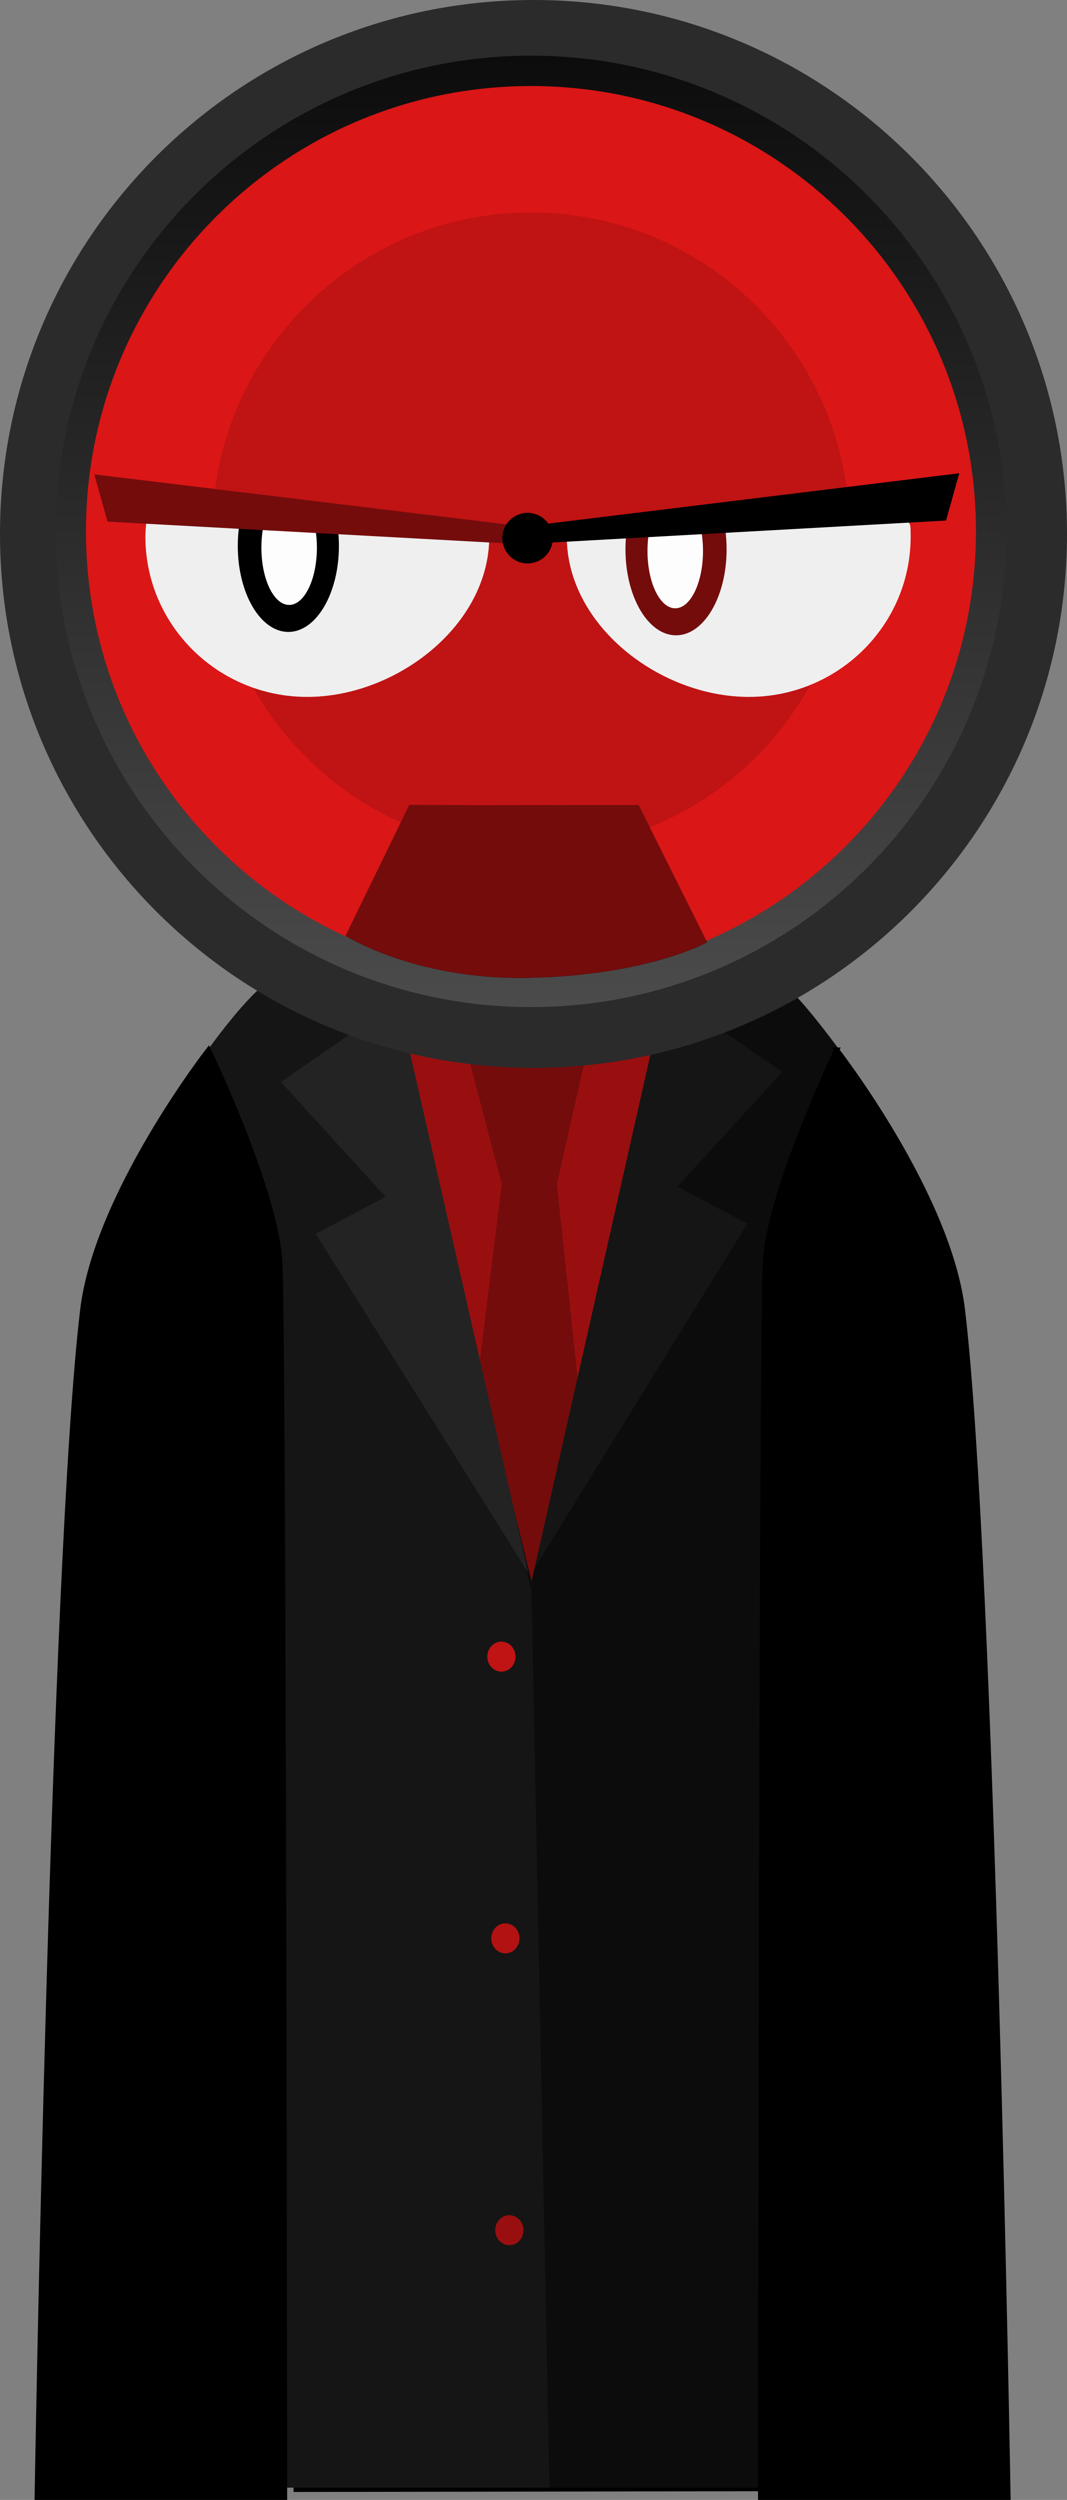 <svg version="1.1" xmlns="http://www.w3.org/2000/svg" xmlns:xlink="http://www.w3.org/1999/xlink" width="105.5" height="246.992" viewBox="0,0,105.5,246.992"><rect x="0" y="0" width="105.5" height="246.992" fill="#808080" stroke="none"/><defs><linearGradient x1="240.349" y1="65.797" x2="240.349" y2="159.797" gradientUnits="userSpaceOnUse" id="color-1"><stop offset="0" stop-color="#0c0c0c"/><stop offset="1" stop-color="#4b4b4b"/></linearGradient></defs><g transform="translate(-187.849,-60.297)"><g data-paper-data="{&quot;isPaintingLayer&quot;:true}" fill-rule="nonzero" stroke-linejoin="miter" stroke-miterlimit="10" stroke-dasharray="" stroke-dashoffset="0" style="mix-blend-mode: normal"><path d="M203.295,305.392c0,0 -0.598,-94.384 -0.747,-118.012c-0.051,-8.153 7.705,-37.761 37.837,-37.921c29.743,-0.158 37.512,30.487 37.505,37.897c-0.072,46.243 0.616,117.986 0.616,117.986l-9.879,0.096l-0.149,-114.843c0,0 0.071,-4.099 -2.651,-4.154c-3.232,-0.065 -2.772,4.116 -2.772,4.116l0.193,114.87l-45.378,0.072l-0.287,-115.233c0,0 0.263,-3.919 -2.716,-3.934c-2.928,-0.015 -2.65,3.909 -2.65,3.909l0.332,115.067z" fill="#000000" stroke="#000000" stroke-width="2" stroke-linecap="butt"/><path d="M255.359,160.071l-15.059,69l-17.412,-71z" fill="#990f0f" stroke="none" stroke-width="0" stroke-linecap="round"/><path d="M237.459,177.282l-4.188,-15.929l13.176,0.302l-3.529,15.626l2.823,26.493l-4.94,32.545l-6.528,-33.347z" fill="#740c0c" stroke="none" stroke-width="0" stroke-linecap="butt"/><path d="M215.093,306.073l0.471,-120.201l-7.529,-21.327c0,0 3.549,-5.099 6.04,-7.039c1.998,-1.557 11.048,-3.709 11.048,-3.709l15.277,62.735l14.586,-62.592c0,0 8.648,2.067 10.529,3.729c2.097,1.852 5.71,6.876 5.71,6.876l-6.118,21.831l0.941,119.697z" fill="#0c0c0c" stroke="none" stroke-width="0" stroke-linecap="butt"/><path d="M215.093,306.073l0.471,-120.201l-7.529,-21.327c0,0 3.549,-5.099 6.04,-7.039c1.998,-1.557 11.048,-3.709 11.048,-3.709l15.277,63.735l1.78,88.541z" fill="#151515" stroke="none" stroke-width="0" stroke-linecap="butt"/><path d="M237.819,253.288c-0.771,0 -1.396,-0.664 -1.396,-1.483c0,-0.819 0.625,-1.483 1.396,-1.483c0.771,0 1.396,0.664 1.396,1.483c0,0.819 -0.625,1.483 -1.396,1.483z" data-paper-data="{&quot;index&quot;:null}" fill="#b31212" stroke="none" stroke-width="1.5" stroke-linecap="butt"/><path d="M238.211,282.121c-0.771,0 -1.396,-0.664 -1.396,-1.483c0,-0.819 0.625,-1.483 1.396,-1.483c0.771,0 1.396,0.664 1.396,1.483c0,0.819 -0.625,1.483 -1.396,1.483z" data-paper-data="{&quot;index&quot;:null}" fill="#990f0f" stroke="none" stroke-width="1.5" stroke-linecap="butt"/><path d="M237.427,225.454c-0.771,0 -1.396,-0.664 -1.396,-1.483c0,-0.819 0.625,-1.483 1.396,-1.483c0.771,0 1.396,0.664 1.396,1.483c0,0.819 -0.625,1.483 -1.396,1.483z" data-paper-data="{&quot;index&quot;:null}" fill="#c01313" stroke="none" stroke-width="1.5" stroke-linecap="butt"/><path d="M227.226,159.197l12.863,56.5l-21.02,-33.5l6.902,-3.667l-10.353,-11.333z" fill="#232323" stroke="#000000" stroke-width="0" stroke-linecap="round"/><path d="M265.187,166.197l-10.353,11.333l6.902,3.667l-21.02,34l12.863,-57z" data-paper-data="{&quot;index&quot;:null}" fill="#151515" stroke="#000000" stroke-width="0" stroke-linecap="round"/><path d="M270.579,164.039c0,0 11.059,14.213 12.434,25.651c2.949,24.548 4.508,117.349 4.508,117.349h-24.471c0,0 0.088,-114.837 0.471,-122c0.383,-7.163 7.059,-21 7.059,-21z" data-paper-data="{&quot;index&quot;:null}" fill="#000000" stroke="#000000" stroke-width="0.5" stroke-linecap="round"/><path d="M215.52,185.039c0.383,7.163 0.471,122 0.471,122h-24.471c0,0 1.558,-92.801 4.508,-117.349c1.374,-11.438 12.434,-25.651 12.434,-25.651c0,0 6.676,13.837 7.059,21z" fill="#000000" stroke="#000000" stroke-width="0.5" stroke-linecap="round"/><path d="M187.849,113.047c0,-29.133 23.617,-52.75 52.75,-52.75c29.133,0 52.75,23.617 52.75,52.75c0,29.133 -23.617,52.75 -52.75,52.75c-29.133,0 -52.75,-23.617 -52.75,-52.75z" fill="#2b2b2b" stroke="none" stroke-width="NaN" stroke-linecap="butt"/><path d="M193.349,112.797c0,-25.957 21.043,-47 47,-47c25.957,0 47,21.043 47,47c0,25.957 -21.043,47 -47,47c-25.957,0 -47,-21.043 -47,-47z" fill="url(#color-1)" stroke="none" stroke-width="NaN" stroke-linecap="butt"/><path d="M196.349,112.797c0,-24.301 19.699,-44 44,-44c24.301,0 44,19.699 44,44c0,24.301 -19.699,44 -44,44c-24.301,0 -44,-19.699 -44,-44z" fill="#da1616" stroke="none" stroke-width="NaN" stroke-linecap="butt"/><path d="M208.849,112.797c0,-17.397 14.103,-31.5 31.5,-31.5c17.397,0 31.5,14.103 31.5,31.5c0,17.397 -14.103,31.5 -31.5,31.5c-17.397,0 -31.5,-14.103 -31.5,-31.5z" fill="#c01313" stroke="none" stroke-width="NaN" stroke-linecap="butt"/><path d="M236.225,113.318c0,8.745 -9.163,15.833 -18,15.833c-8.837,0 -16,-7.089 -16,-15.833c0,-0.715 0.141,-2.007 0.141,-2.007l33.333,0.789c0,0 0.527,0.493 0.527,1.219z" fill="#efefef" stroke="none" stroke-width="0" stroke-linecap="butt"/><g stroke="none" stroke-width="0" stroke-linecap="butt"><path d="M221.36,114.231c0,4.694 -2.239,8.5 -5,8.5c-2.761,0 -5,-3.806 -5,-8.5c0,-1.384 0.194,-2.69 0.539,-3.845c0.973,0.316 2.011,0.486 3.09,0.486c0.4,0 0.794,-0.023 1.182,-0.069c0.894,0.262 1.839,0.402 2.818,0.402c0.684,0 1.353,-0.069 1.998,-0.2c0.24,0.994 0.372,2.083 0.372,3.224z" fill="#000000"/><path d="M219.183,114.397c0,3.13 -1.229,5.667 -2.745,5.667c-1.516,0 -2.745,-2.537 -2.745,-5.667c0,-1.343 0.226,-2.577 0.605,-3.548c0.228,0.016 0.459,0.024 0.691,0.024c0.4,0 0.794,-0.023 1.182,-0.069c0.807,0.237 1.657,0.374 2.534,0.399c0.301,0.91 0.478,2.01 0.478,3.195z" fill="#fdfdfd"/></g><path d="M277.104,111.144c0.67,1.324 0.787,0.195 0.787,2.174c0,8.745 -7.163,15.833 -16,15.833c-8.837,0 -18,-7.089 -18,-15.833c0,-0.273 2.833,-0.723 2.833,-0.723z" data-paper-data="{&quot;index&quot;:null}" fill="#efefef" stroke="none" stroke-width="0" stroke-linecap="butt"/><g data-paper-data="{&quot;index&quot;:null}" stroke="none" stroke-width="0" stroke-linecap="butt"><path d="M250.065,111.34c0.646,0.131 1.314,0.2 1.998,0.2c0.978,0 1.924,-0.141 2.818,-0.402c0.388,0.046 0.782,0.069 1.182,0.069c1.078,0 2.117,-0.171 3.09,-0.486c0.345,1.155 0.539,2.461 0.539,3.845c0,4.694 -2.239,8.5 -5,8.5c-2.761,0 -5,-3.806 -5,-8.5c0,-1.141 0.132,-2.23 0.372,-3.224z" fill="#740c0c"/><path d="M252.347,111.535c0.878,-0.024 1.727,-0.162 2.534,-0.399c0.388,0.046 0.782,0.069 1.182,0.069c0.232,0 0.463,-0.008 0.691,-0.024c0.378,0.971 0.605,2.205 0.605,3.548c0,3.13 -1.229,5.667 -2.745,5.667c-1.516,0 -2.745,-2.537 -2.745,-5.667c0,-1.185 0.176,-2.286 0.478,-3.195z" fill="#fdfdfd"/></g><path d="M239.693,114.082l-41.212,-2.249l-1.313,-4.67l44.12,5.352z" fill="#740c0c" stroke="#000000" stroke-width="0" stroke-linecap="round"/><path d="M238.584,112.456l44.114,-5.402l-1.307,4.671l-41.21,2.296z" data-paper-data="{&quot;index&quot;:null}" fill="#000000" stroke="#000000" stroke-width="0" stroke-linecap="round"/><path d="M237.515,113.464c0,-1.381 1.119,-2.5 2.5,-2.5c1.381,0 2.5,1.119 2.5,2.5c0,1.381 -1.119,2.5 -2.5,2.5c-1.381,0 -2.5,-1.119 -2.5,-2.5z" fill="#000000" stroke="none" stroke-width="NaN" stroke-linecap="butt"/><path d="M222.024,152.761l6.3,-12.925l22.667,0.025l6.767,13.533c0,0 -5.853,3.303 -17.804,3.515c-11.037,0.196 -17.929,-4.148 -17.929,-4.148z" fill="#000000" stroke="#000000" stroke-width="0" stroke-linecap="round"/><path d="M222.024,152.761l6.3,-12.925l22.667,0.025l6.767,13.533c0,0 -5.853,3.303 -17.804,3.515c-11.037,0.196 -17.929,-4.148 -17.929,-4.148z" fill="#740c0c" stroke="#000000" stroke-width="0" stroke-linecap="round"/></g></g></svg>